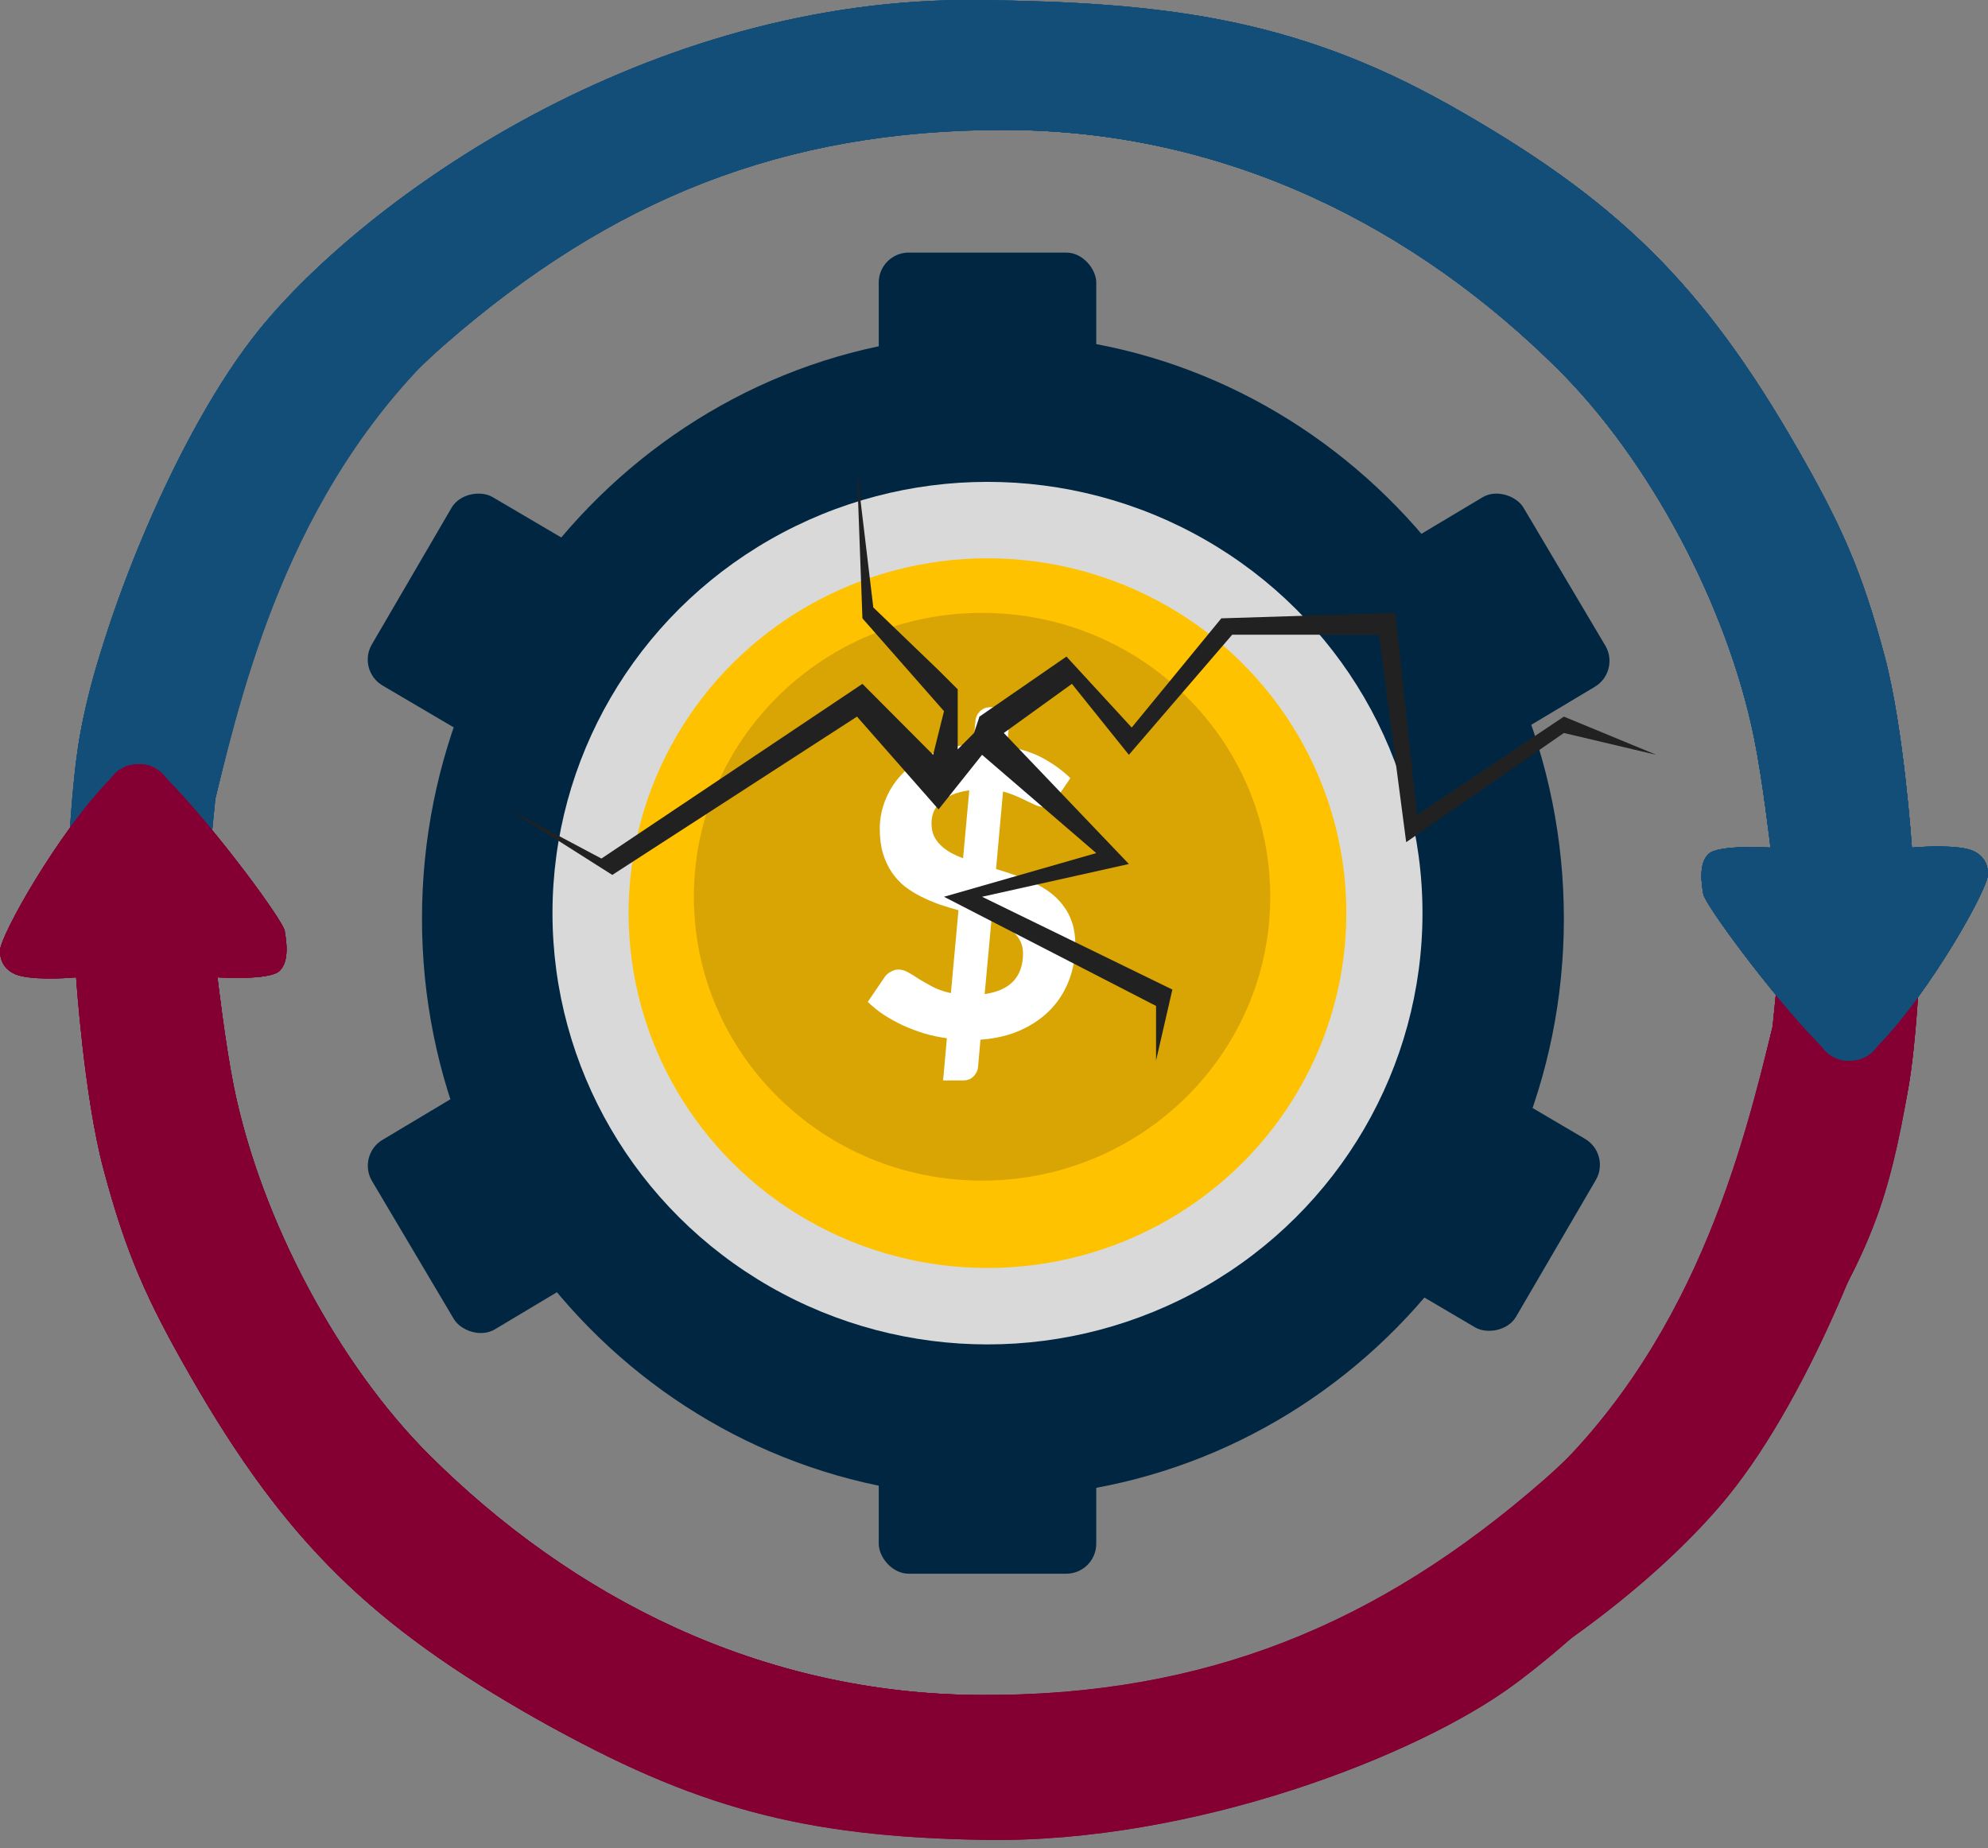 <svg width="199" height="185" viewBox="0 0 199 185" fill="none" xmlns="http://www.w3.org/2000/svg">
<rect x="0" y="0" width="199" height="185" fill="#808080" stroke="none"/>
<path d="M156.545 91.955C156.545 123.947 130.957 149.882 99.393 149.882C67.829 149.882 42.241 123.947 42.241 91.955C42.241 59.962 67.829 33.481 99.393 33.481C130.957 33.481 156.545 59.962 156.545 91.955Z" fill="#002642"/>
<ellipse cx="98.848" cy="91.408" rx="43.544" ry="43.172" fill="#D9D9D9"/>
<ellipse cx="98.848" cy="91.408" rx="35.924" ry="35.521" fill="#FFC200"/>
<ellipse cx="98.305" cy="89.768" rx="28.848" ry="28.417" fill="#D8A505"/>
<rect width="21.837" height="14.166" rx="3" transform="matrix(0.504 -0.864 0.862 0.507 138.038 127.214)" fill="#002642"/>
<rect x="87.963" y="25.284" width="21.772" height="14.209" rx="3" fill="#002642"/>
<rect x="87.963" y="143.324" width="21.772" height="14.209" rx="3" fill="#002642"/>
<rect width="21.837" height="14.166" rx="3" transform="matrix(0.504 -0.864 0.862 0.507 35.709 67.102)" fill="#002642"/>
<rect width="16.346" height="22.054" rx="3" transform="matrix(0.858 -0.513 0.51 0.86 35.709 115.646)" fill="#002642"/>
<rect width="16.346" height="22.054" rx="3" transform="matrix(0.858 -0.513 0.51 0.86 136.949 56.627)" fill="#002642"/>
<path d="M98.565 99.514C99.845 99.327 100.805 98.894 101.445 98.214C102.085 97.521 102.405 96.601 102.405 95.454C102.405 95.001 102.325 94.607 102.165 94.274C102.005 93.927 101.785 93.621 101.505 93.354C101.225 93.087 100.892 92.854 100.505 92.654C100.118 92.441 99.698 92.254 99.245 92.094L98.565 99.514ZM97.025 79.114C96.345 79.207 95.765 79.361 95.285 79.574C94.805 79.774 94.412 80.021 94.105 80.314C93.812 80.607 93.592 80.934 93.445 81.294C93.312 81.641 93.245 82.014 93.245 82.414C93.245 82.867 93.319 83.274 93.465 83.634C93.625 83.981 93.845 84.294 94.125 84.574C94.405 84.854 94.739 85.107 95.125 85.334C95.512 85.547 95.939 85.741 96.405 85.914L97.025 79.114ZM99.705 86.994C100.345 87.181 100.985 87.387 101.625 87.614C102.265 87.827 102.878 88.074 103.465 88.354C104.052 88.634 104.598 88.961 105.105 89.334C105.612 89.707 106.052 90.147 106.425 90.654C106.812 91.147 107.112 91.721 107.325 92.374C107.538 93.027 107.645 93.774 107.645 94.614C107.645 95.854 107.432 97.027 107.005 98.134C106.592 99.227 105.978 100.201 105.165 101.054C104.352 101.894 103.358 102.581 102.185 103.114C101.012 103.647 99.665 103.967 98.145 104.074L97.905 106.794C97.879 107.141 97.732 107.454 97.465 107.734C97.198 108.014 96.852 108.154 96.425 108.154H94.405L94.785 103.934C94.025 103.827 93.272 103.667 92.525 103.454C91.792 103.227 91.085 102.961 90.405 102.654C89.725 102.334 89.085 101.981 88.485 101.594C87.885 101.194 87.345 100.761 86.865 100.294L88.565 97.794C88.712 97.581 88.912 97.407 89.165 97.274C89.418 97.127 89.678 97.054 89.945 97.054C90.252 97.054 90.572 97.147 90.905 97.334C91.239 97.521 91.605 97.747 92.005 98.014C92.418 98.267 92.879 98.527 93.385 98.794C93.905 99.061 94.505 99.267 95.185 99.414L95.945 91.114C95.305 90.941 94.665 90.747 94.025 90.534C93.398 90.307 92.792 90.047 92.205 89.754C91.618 89.461 91.072 89.121 90.565 88.734C90.072 88.334 89.638 87.861 89.265 87.314C88.892 86.767 88.599 86.141 88.385 85.434C88.172 84.714 88.065 83.887 88.065 82.954C88.065 81.914 88.272 80.907 88.685 79.934C89.099 78.947 89.698 78.067 90.485 77.294C91.285 76.521 92.265 75.887 93.425 75.394C94.585 74.887 95.918 74.594 97.425 74.514L97.645 72.134C97.672 71.787 97.819 71.481 98.085 71.214C98.365 70.934 98.712 70.794 99.125 70.794H101.165L100.805 74.714C102.245 74.967 103.478 75.381 104.505 75.954C105.532 76.527 106.412 77.174 107.145 77.894L105.785 79.894C105.598 80.201 105.398 80.427 105.185 80.574C104.972 80.707 104.718 80.774 104.425 80.774C104.225 80.774 103.985 80.721 103.705 80.614C103.438 80.494 103.138 80.354 102.805 80.194C102.472 80.021 102.098 79.847 101.685 79.674C101.285 79.501 100.858 79.354 100.405 79.234L99.705 86.994Z" fill="white"/>
<path d="M6.862 85.397C6.862 85.397 7.184 78.356 7.95 73.92C9.904 62.617 17.658 43.206 26 32.934C36.5 20.006 64.564 -0.395 98 0.006C116.05 0.222 129.393 1.658 145.114 10.528C161.773 19.927 170.439 28.362 179.95 44.957C184.322 52.587 186.403 57.223 188.659 65.723C190.594 73.016 191.38 84.85 191.38 84.85C191.38 84.85 195 84.506 197 85.006C198 85.256 199 86.006 199 87.506C199 89.006 193.224 99.263 188.114 104.523C187.694 104.955 187.533 105.292 187.026 105.616C186.459 105.978 186.063 106.111 185.393 106.163C184.519 106.23 183.954 106.088 183.215 105.616C182.708 105.292 182.548 104.955 182.127 104.523C177.245 99.52 170.657 90.506 170.5 89.506C170.343 88.506 170 86.506 171 85.506C172 84.506 177.228 84.85 177.228 84.85C177.228 84.85 176.453 78.15 175.595 73.92C172.874 60.506 165.044 46.006 156 37.006C141.905 22.979 123 13.006 100.482 13.006C78.39 13.006 61.137 19.972 44.5 34.506C27.863 49.04 24.5 68.006 21.558 79.932L21.014 85.397H6.862Z" fill="#134E78"/>
<path d="M6.862 85.397C6.862 85.397 7.184 78.356 7.95 73.92C9.904 62.617 17.658 43.206 26 32.934C36.5 20.006 64.564 -0.395 98 0.006C116.05 0.222 129.393 1.658 145.114 10.528C161.773 19.927 170.439 28.362 179.95 44.957C184.322 52.587 186.403 57.223 188.659 65.723C190.594 73.016 191.38 84.85 191.38 84.85C191.38 84.85 195 84.506 197 85.006C198 85.256 199 86.006 199 87.506C199 89.006 193.224 99.263 188.114 104.523C187.694 104.955 187.533 105.292 187.026 105.616C186.459 105.978 186.063 106.111 185.393 106.163C184.519 106.23 183.954 106.088 183.215 105.616C182.708 105.292 182.548 104.955 182.127 104.523C177.245 99.52 170.657 90.506 170.5 89.506C170.343 88.506 170 86.506 171 85.506C172 84.506 177.228 84.85 177.228 84.85C177.228 84.85 176.453 78.15 175.595 73.92C172.874 60.506 165.044 46.006 156 37.006C141.905 22.979 123 13.006 100.482 13.006C78.39 13.006 61.137 19.972 44.5 34.506C27.863 49.04 24.5 68.006 21.558 79.932L21.014 85.397H6.862Z" fill="#134E78"/>
<path d="M93.406 75.56L94.494 71.188L86.33 61.898L85.785 47.143L87.418 60.805L93.95 67.09L95.867 69.002V75.014L97.5 73.374L98.044 71.735L106.753 65.724L113.284 72.828L122.254 61.898L139.671 61.352L141.849 81.572L156.545 71.735L165.798 75.56L156.545 73.374L140.76 84.304L138.038 63.538H123.342L113.001 75.56L107.297 68.456L100.482 73.374L113.001 86.49L98.304 89.769L117.355 99.059L115.722 106.163V100.698L94.494 89.769L109.735 85.397L98.304 75.56L93.95 81.025L85.785 71.735L61.292 87.583L50.95 81.025L60.203 85.943L86.33 68.456L93.406 75.56Z" fill="#212121"/>
<path d="M6.862 85.397C6.862 85.397 7.184 78.356 7.95 73.92C9.904 62.617 17.658 43.206 26 32.934C36.5 20.006 64.564 -0.395 98 0.006C116.05 0.222 129.393 1.658 145.114 10.528C161.773 19.927 170.439 28.362 179.95 44.957C184.322 52.587 186.403 57.223 188.659 65.723C190.594 73.016 191.38 84.85 191.38 84.85C191.38 84.85 195 84.506 197 85.006C198 85.256 199 86.006 199 87.506C199 89.006 193.224 99.263 188.114 104.523C187.694 104.955 187.533 105.292 187.026 105.616C186.459 105.978 186.063 106.111 185.393 106.163C184.519 106.23 183.954 106.088 183.215 105.616C182.708 105.292 182.548 104.955 182.127 104.523C177.245 99.52 170.657 90.506 170.5 89.506C170.343 88.506 170 86.506 171 85.506C172 84.506 177.228 84.85 177.228 84.85C177.228 84.85 176.453 78.15 175.595 73.92C172.874 60.506 165.044 46.006 156 37.006C141.905 22.979 123 13.006 100.482 13.006C78.39 13.006 61.137 19.972 44.5 34.506C27.863 49.04 24.5 68.006 21.558 79.932L21.014 85.397H6.862Z" fill="#134E78"/>
<path d="M6.862 85.397C6.862 85.397 7.184 78.356 7.95 73.92C9.904 62.617 17.658 43.206 26 32.934C36.5 20.006 64.564 -0.395 98 0.006C116.05 0.222 129.393 1.658 145.114 10.528C161.773 19.927 170.439 28.362 179.95 44.957C184.322 52.587 186.403 57.223 188.659 65.723C190.594 73.016 191.38 84.85 191.38 84.85C191.38 84.85 195 84.506 197 85.006C198 85.256 199 86.006 199 87.506C199 89.006 193.224 99.263 188.114 104.523C187.694 104.955 187.533 105.292 187.026 105.616C186.459 105.978 186.063 106.111 185.393 106.163C184.519 106.23 183.954 106.088 183.215 105.616C182.708 105.292 182.548 104.955 182.127 104.523C177.245 99.52 170.657 90.506 170.5 89.506C170.343 88.506 170 86.506 171 85.506C172 84.506 177.228 84.85 177.228 84.85C177.228 84.85 176.453 78.15 175.595 73.92C172.874 60.506 165.044 46.006 156 37.006C141.905 22.979 123 13.006 100.482 13.006C78.39 13.006 61.137 19.972 44.5 34.506C27.863 49.04 24.5 68.006 21.558 79.932L21.014 85.397H6.862Z" fill="#134E78"/>
<path d="M192.138 97.288C192.138 97.288 191.816 104.328 191.05 108.764C189.096 120.068 187.395 124.885 180.5 136.179C172.183 149.801 161 161.679 151.5 168.679C142 175.679 119.59 184.531 98.518 184.179C80.469 183.877 69.607 181.026 53.886 172.156C37.227 162.757 28.561 154.322 19.05 137.728C14.678 130.098 12.597 125.461 10.341 116.961C8.406 109.669 7.62 97.834 7.62 97.834C7.62 97.834 4 98.179 2 97.679C1 97.429 0 96.679 0 95.179C0 93.679 5.776 83.421 10.886 78.161C11.306 77.729 11.467 77.392 11.974 77.068C12.541 76.706 12.937 76.573 13.607 76.522C14.481 76.454 15.046 76.596 15.784 77.068C16.292 77.392 16.452 77.73 16.873 78.161C21.755 83.164 28.343 92.179 28.5 93.179C28.657 94.179 29 96.179 28 97.179C27 98.179 21.772 97.834 21.772 97.834C21.772 97.834 22.547 104.535 23.405 108.764C26.126 122.179 33.956 136.679 43 145.679C57.095 159.705 76 169.679 98.518 169.679C120.61 169.679 136.311 164.284 152.948 149.75C169.586 135.216 174.5 114.679 177.442 102.753L177.986 97.288H192.138Z" fill="#840032"/>
<path d="M192.138 97.288C192.138 97.288 191.816 104.328 191.05 108.764C189.096 120.068 187.395 124.885 180.5 136.179C172.183 149.801 161 161.679 151.5 168.679C142 175.679 119.59 184.531 98.518 184.179C80.469 183.877 69.607 181.026 53.886 172.156C37.227 162.757 28.561 154.322 19.05 137.728C14.678 130.098 12.597 125.461 10.341 116.961C8.406 109.669 7.62 97.834 7.62 97.834C7.62 97.834 4 98.179 2 97.679C1 97.429 0 96.679 0 95.179C0 93.679 5.776 83.421 10.886 78.161C11.306 77.729 11.467 77.392 11.974 77.068C12.541 76.706 12.937 76.573 13.607 76.522C14.481 76.454 15.046 76.596 15.784 77.068C16.292 77.392 16.452 77.73 16.873 78.161C21.755 83.164 28.343 92.179 28.5 93.179C28.657 94.179 29 96.179 28 97.179C27 98.179 21.772 97.834 21.772 97.834C21.772 97.834 22.547 104.535 23.405 108.764C26.126 122.179 33.956 136.679 43 145.679C57.095 159.705 76 169.679 98.518 169.679C120.61 169.679 136.311 164.284 152.948 149.75C169.586 135.216 174.5 114.679 177.442 102.753L177.986 97.288H192.138Z" fill="#840032"/>
<path d="M192.138 97.288C192.138 97.288 191.816 104.328 191.05 108.764C189.096 120.068 181.342 139.479 173 149.75C162.5 162.679 134.436 183.08 101 182.679C82.95 182.462 69.607 181.026 53.886 172.156C37.227 162.757 28.561 154.322 19.05 137.728C14.678 130.098 12.597 125.461 10.341 116.961C8.406 109.669 7.62 97.835 7.62 97.835C7.62 97.835 4 98.179 2 97.679C1 97.429 0 96.679 0 95.179C0 93.679 5.776 83.421 10.886 78.161C11.306 77.729 11.467 77.392 11.974 77.068C12.541 76.706 12.937 76.573 13.607 76.522C14.481 76.454 15.046 76.597 15.784 77.068C16.292 77.392 16.452 77.73 16.873 78.161C21.755 83.164 28.343 92.179 28.5 93.179C28.657 94.179 29 96.179 28 97.179C27 98.179 21.772 97.835 21.772 97.835C21.772 97.835 22.547 104.535 23.405 108.764C26.126 122.179 33.956 136.679 43 145.679C57.095 159.705 76 169.679 98.518 169.679C120.61 169.679 137.863 162.713 154.5 148.179C171.137 133.645 174.5 114.679 177.442 102.753L177.986 97.288H192.138Z" fill="#840032"/>
<path d="M192.138 97.288C192.138 97.288 191.816 104.328 191.05 108.764C189.096 120.068 181.342 139.479 173 149.75C162.5 162.679 134.436 183.08 101 182.679C82.95 182.462 69.607 181.026 53.886 172.156C37.227 162.757 28.561 154.322 19.05 137.728C14.678 130.098 12.597 125.461 10.341 116.961C8.406 109.669 7.62 97.835 7.62 97.835C7.62 97.835 4 98.179 2 97.679C1 97.429 0 96.679 0 95.179C0 93.679 5.776 83.421 10.886 78.161C11.306 77.729 11.467 77.392 11.974 77.068C12.541 76.706 12.937 76.573 13.607 76.522C14.481 76.454 15.046 76.597 15.784 77.068C16.292 77.392 16.452 77.73 16.873 78.161C21.755 83.164 28.343 92.179 28.5 93.179C28.657 94.179 29 96.179 28 97.179C27 98.179 21.772 97.835 21.772 97.835C21.772 97.835 22.547 104.535 23.405 108.764C26.126 122.179 33.956 136.679 43 145.679C57.095 159.705 76 169.679 98.518 169.679C120.61 169.679 137.863 162.713 154.5 148.179C171.137 133.645 174.5 114.679 177.442 102.753L177.986 97.288H192.138Z" fill="#840032"/>
<path d="M10.5 72.006C10.5 72.006 7.184 78.357 7.951 73.921C9.904 62.617 14.663 53.299 21.558 42.006C29.875 28.384 70 14.006 79.5 7.006C58.428 6.653 89 0.006 79.5 7.006C97.549 7.308 129.393 1.659 145.114 10.529C161.773 19.928 170.439 28.363 179.95 44.957C184.323 52.587 186.403 57.224 188.659 65.724C190.594 73.016 191.38 84.85 191.38 84.85C191.38 84.85 195 84.506 197 85.006C198 85.256 199 86.006 199 87.506C199 89.006 193.224 99.264 188.114 104.524C187.695 104.956 187.533 105.293 187.026 105.617C186.459 105.979 186.063 106.112 185.393 106.163C184.519 106.231 183.955 106.088 183.216 105.617C182.708 105.293 182.548 104.955 182.127 104.524C177.245 99.521 170.657 90.506 170.5 89.506C170.343 88.506 170 86.506 171 85.506C172 84.506 177.228 84.85 177.228 84.85C177.228 84.85 176.453 78.15 175.595 73.921C172.874 60.506 165.044 46.006 156 37.006C141.905 22.98 123 13.006 100.482 13.006C78.39 13.006 62.689 18.401 46.052 32.935C29.414 47.469 24.5 68.006 21.558 79.932L18 73.921L10.5 72.006Z" fill="#134E78"/>
<path d="M10.5 72.006C10.5 72.006 7.184 78.357 7.951 73.921C9.904 62.617 14.663 53.299 21.558 42.006C29.875 28.384 70 14.006 79.5 7.006C58.428 6.653 89 0.006 79.5 7.006C97.549 7.308 129.393 1.659 145.114 10.529C161.773 19.928 170.439 28.363 179.95 44.957C184.323 52.587 186.403 57.224 188.659 65.724C190.594 73.016 191.38 84.85 191.38 84.85C191.38 84.85 195 84.506 197 85.006C198 85.256 199 86.006 199 87.506C199 89.006 193.224 99.264 188.114 104.524C187.695 104.956 187.533 105.293 187.026 105.617C186.459 105.979 186.063 106.112 185.393 106.163C184.519 106.231 183.955 106.088 183.216 105.617C182.708 105.293 182.548 104.955 182.127 104.524C177.245 99.521 170.657 90.506 170.5 89.506C170.343 88.506 170 86.506 171 85.506C172 84.506 177.228 84.85 177.228 84.85C177.228 84.85 176.453 78.15 175.595 73.921C172.874 60.506 165.044 46.006 156 37.006C141.905 22.98 123 13.006 100.482 13.006C78.39 13.006 62.689 18.401 46.052 32.935C29.414 47.469 24.5 68.006 21.558 79.932L18 73.921L10.5 72.006Z" fill="#134E78"/>
</svg>
